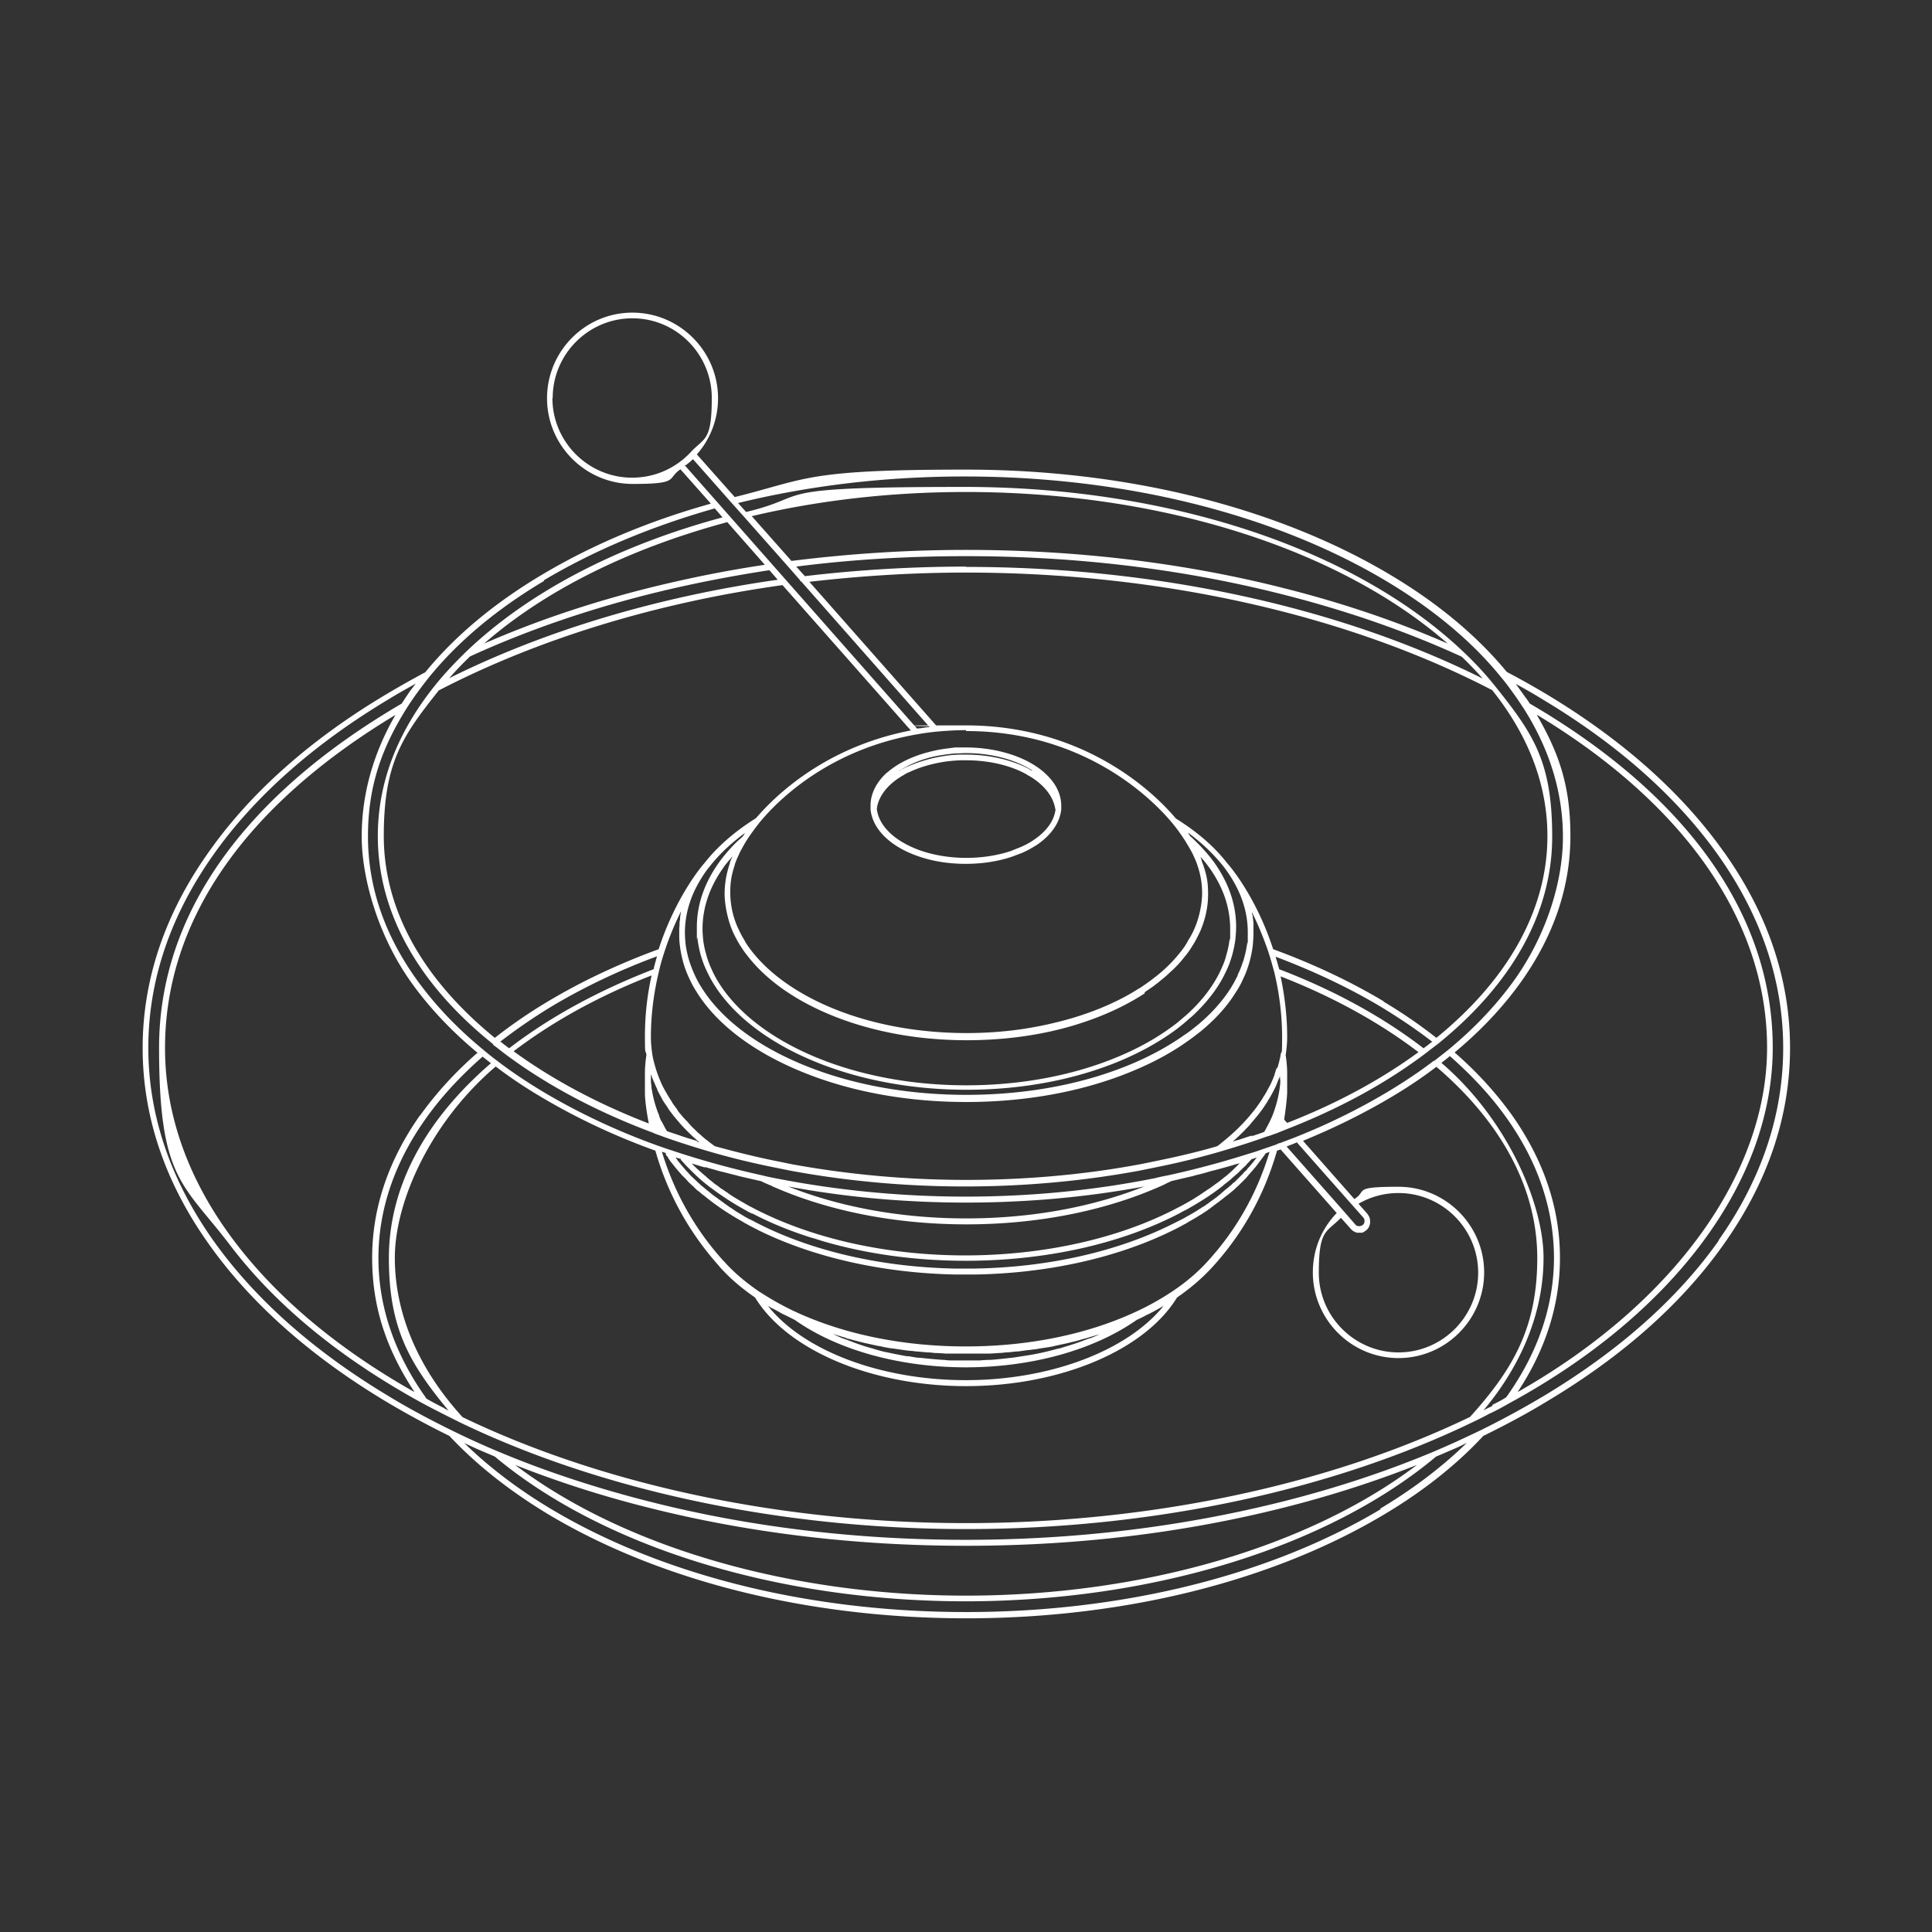 <svg xmlns="http://www.w3.org/2000/svg" width="550" height="550" fill="none" viewBox="0 0 550 550">
    <rect x="0" y="0" width="550" height="550" fill="#333333" stroke="none"/>
    <g class="Wire/Quantum-as-a-service-Illustration-Wire">
        <path fill="#fff" fill-rule="evenodd" d="M440.176 197.579c21.665 12.999 38.657 28.122 50.552 44.944l.085.085c12.489 17.586 18.776 36.363 18.776 55.734 0 19.37-6.287 38.062-18.776 55.733-11.895 16.907-28.887 32.03-50.552 44.944-5.692 3.484-11.809 6.712-18.011 9.771-7.562 8.156-17.077 15.717-28.207 22.344-31.86 19.031-74.085 29.566-118.944 29.566s-87.084-10.535-118.944-29.566c-11.13-6.712-20.56-14.188-28.207-22.344-6.202-3.059-12.319-6.372-18.011-9.771-21.665-12.999-38.657-28.122-50.551-44.944-12.49-17.586-18.777-36.363-18.777-55.733 0-19.371 6.287-38.148 18.776-55.734 11.895-16.907 28.887-32.03 50.552-44.944a273 273 0 0 1 11.13-6.287c8.411-10.28 19.455-19.541 32.964-27.612 14.188-8.496 30.416-15.378 48.342-20.391l-8.666-9.77c-1.078.734-1.587 1.376-2.019 1.921-1.167 1.473-1.777 2.242-11.574 2.242-13.424 0-24.384-10.96-24.384-24.383C155.73 99.96 166.605 89 180.029 89s24.383 10.96 24.383 24.384a24.1 24.1 0 0 1-6.032 15.972l10.79 12.149c3.794-.944 6.871-1.804 9.644-2.579 12.437-3.476 18.738-5.237 56.115-5.237 45.709 0 88.698 10.705 121.068 30.076 13.509 8.071 24.554 17.332 32.965 27.527a229 229 0 0 1 11.214 6.287m-16.227 203.097c.319-.149.637-.297.935-.467l-.085-.255 1.019-.51c1.02-.51 1.954-1.02 2.889-1.614.085-.085.255-.255.34-.425 8.836-12.489 13.338-25.743 13.338-39.506-.085-13.679-4.502-26.933-13.338-39.422-4.418-6.287-9.941-12.234-16.313-17.842l-.085.085c-.554.485-1.107.913-1.707 1.377l-.417.323-.17.17c19.032 16.312 29.057 40.441 29.057 55.478 0 15.038-5.862 29.991-17.077 43.415.127-.042.233-.106.34-.17.106-.064.212-.127.34-.17.297-.17.615-.318.934-.467m-9.855-101.06c6.457 5.607 11.894 11.639 16.397 17.927 9.006 12.828 13.594 26.422 13.594 40.525v.085c0 13.254-4.078 26.083-12.065 38.147 44.519-25.233 71.027-62.275 71.027-98.043s-23.279-69.328-65.589-94.816c6.372 11.045 9.6 20.221 9.6 34.579s-4.673 28.207-13.848 41.206c-5.098 7.221-11.555 14.103-19.116 20.39m-287.76 101.187h.085v.085c.212.128.425.234.637.34s.425.213.637.34c-11.129-13.424-16.992-23.449-16.992-43.415s10.026-39.081 29.057-55.478c-.765-.595-1.53-1.19-2.379-1.87-6.372 5.608-11.895 11.555-16.312 17.842-8.836 12.489-13.339 25.828-13.339 39.506s4.503 27.018 13.339 39.507l.339.51a91 91 0 0 0 4.928 2.633m77.141-67.798c-.933-.255-1.867-.51-2.716-.764l-.17.085-2.549-.765a8 8 0 0 1-.552-.17 8 8 0 0 0-.552-.17c.28.337.598.636.928.948q.256.238.516.496l.085.085 2.039 1.785c.043.042.106.084.17.127s.128.085.17.127c.51.51 1.104 1.02 1.699 1.445.085.085.191.17.298.255s.212.17.297.254c.255.213.531.404.807.595s.552.383.807.595c.17.17.425.34.68.51.297.17.573.361.849.552.277.191.553.382.85.552.17.17.425.34.68.51.428.306.856.568 1.316.849q.268.163.553.34c.16.054.286.141.4.219.068.046.131.09.195.121.424.255.87.51 1.316.765s.893.51 1.317.764c.298.17.595.319.892.468.298.148.595.297.893.467 16.567 8.581 37.807 13.339 60.066 13.339 22.26 0 43.585-4.758 60.067-13.339.297-.17.595-.319.892-.467s.595-.298.892-.468c.16-.053.287-.14.401-.218.067-.046.131-.09.194-.121.481-.241.963-.525 1.414-.79q.28-.165.54-.315.19-.113.36-.21c.268-.154.506-.291.744-.469.213-.128.446-.277.68-.425.234-.149.467-.298.68-.425.17-.128.361-.255.552-.382.191-.128.382-.255.552-.383.213-.127.425-.276.638-.425.212-.148.424-.297.637-.424.425-.255.764-.51 1.104-.765.213-.127.404-.276.595-.425s.382-.297.595-.425l1.019-.764 1.275-1.02.202-.15c.244-.179.445-.328.647-.529l.226-.198c.587-.513 1.115-.974 1.643-1.502l.595-.594 1.019-1.02c-.254.085-.509.149-.764.213-.255.063-.51.127-.765.212-.51.17-1.104.34-1.699.51-1.189.339-2.462.679-3.736 1.019h-.002c-.257.074-.498.131-.731.187-.305.072-.594.142-.883.238-1.36.425-2.719.765-4.164 1.104-.424.17-.849.255-1.274.34-.892.213-1.805.425-2.719.638-.913.212-1.826.424-2.718.637-.255.127-.489.233-.722.34-.234.106-.468.212-.723.339-.594.34-1.189.595-1.784.85-15.972 7.052-35.088 10.79-55.139 10.79-20.05 0-39.166-3.738-55.139-10.79-.057-.028-.113-.066-.17-.104-.113-.075-.226-.151-.34-.151a42 42 0 0 0-.934-.406c-.623-.264-1.246-.528-1.869-.868-.183 0-.34-.049-.487-.094a1.2 1.2 0 0 0-.363-.076c-.722-.17-1.466-.34-2.209-.51s-1.487-.34-2.209-.51c-.475-.095-.924-.217-1.362-.335-.343-.093-.68-.185-1.017-.259-.51-.128-.998-.255-1.487-.383-.488-.127-.977-.255-1.486-.382-.85-.17-1.7-.425-2.549-.68zm71.539 100.593c51.996 0 102.887-10.705 143.328-30.161v.085c12.574-13.848 19.286-25.828 19.286-45.369 0-19.54-9.941-38.402-28.717-54.459-3.993 3.059-8.326 5.947-12.914 8.666-7.731 4.588-16.142 8.751-25.063 12.404l14.613 16.567c1.11-.666 1.504-1.238 1.832-1.716.803-1.168 1.215-1.767 10.742-1.767 13.424 0 24.384 10.96 24.384 24.384s-10.96 24.383-24.384 24.383-24.383-10.96-24.383-24.383c0-6.373 2.379-12.32 6.797-16.908l-15.973-18.096a5 5 0 0 0-.51.17 5 5 0 0 1-.509.17c-3.484 12.234-9.516 23.279-18.012 32.709-2.889 3.229-6.372 6.287-10.45 9.091-9.261 15.123-33.389 25.233-60.067 25.233s-50.806-10.11-60.067-25.233c-3.823-2.634-7.221-5.522-9.94-8.581a2 2 0 0 1-.212-.255c-.064-.085-.128-.17-.213-.255-8.411-9.43-14.528-20.475-18.011-32.709-11.81-4.248-22.685-9.431-32.54-15.293-4.588-2.719-8.921-5.607-12.914-8.666-18.776 16.058-28.716 38.657-28.716 54.459s6.626 31.521 19.286 45.369c40.441 19.456 91.332 30.161 143.327 30.161m-52.08-59.472-2.294-1.274h-.085c-.085-.085-.255-.17-.425-.255-.51-.255-1.02-.51-1.529-.85 10.195 12.829 32.2 21.155 56.328 21.155 24.129 0 46.049-8.411 56.329-21.155a77 77 0 0 1-4.503 2.464c-.085 0-.149.042-.213.085-.063.042-.127.085-.212.085-.85.51-1.784.934-2.719 1.359-12.234 8.581-29.906 13.509-48.682 13.509s-36.533-4.928-48.682-13.509l-2.549-1.274a3 3 0 0 1-.382-.17 3 3 0 0 0-.382-.17m18.725 7.035c-.305-.073-.594-.142-.884-.238h.255c-1.189-.34-2.294-.68-3.398-1.02-.085-.085-.255-.085-.34-.085.849.425 1.699.85 2.634 1.19.085 0 .17.042.255.085.084.042.169.085.254.085.383.127.765.276 1.147.424.383.149.765.298 1.147.425q.068.035.122.067c.1.058.179.103.303.103a54 54 0 0 0 5.607 1.784c.17.085.34.17.51.17.85.255 1.699.51 2.549.68.17.085.255.085.425.085 1.954.425 3.993.849 6.032 1.189h.51l.373.069c.791.145 1.537.283 2.345.356h.425c2.124.255 4.248.425 6.372.595h.51c.935.17 1.869.17 2.804.17h7.136c1.105-.085 2.209-.17 3.314-.17 2.209-.17 4.418-.425 6.627-.68 1.104-.17 2.209-.34 3.228-.51h.085a70 70 0 0 0 6.372-1.274c.51-.127.998-.255 1.487-.382.488-.128.977-.255 1.487-.383h.17l.935-.283c1.662-.502 3.354-1.014 4.927-1.586.467-.17.913-.34 1.359-.51s.892-.339 1.36-.509h.17c.906-.33 1.813-.74 2.72-1.152-.117.047-.187.047-.257.047-1.104.34-2.209.68-3.398 1.02-.255.085-.51.148-.765.212a10 10 0 0 0-.764.213h-.001c-.849.254-1.699.509-2.548.679-.212.043-.446.106-.68.17-.233.064-.467.128-.679.17l-3.569.765c-.447.149-.959.232-1.423.308l-.191.032a38 38 0 0 1-1.359.212c-.446.064-.892.127-1.36.212q-.297.045-.594.104c-.397.076-.793.151-1.19.151-.552.085-1.104.149-1.657.213a43 43 0 0 0-1.656.212c-.51.085-1.105.17-1.7.17-.298.027-.605.063-.915.099-.661.077-1.337.156-1.973.156-.68.085-1.36.17-2.039.17-1.02.085-2.124.17-3.144.17h-11.894c-1.02-.085-2.124-.17-3.144-.17-.679-.085-1.359-.17-2.039-.17-1.019-.085-1.954-.17-2.888-.255-.298 0-.595-.043-.892-.085a6 6 0 0 0-.893-.085c-1.104-.085-2.208-.255-3.313-.425l-1.784-.255c-.809-.073-1.555-.21-2.346-.356l-.373-.068a12 12 0 0 0-1.699-.34 235 235 0 0 1-1.742-.383c-.573-.127-1.147-.255-1.741-.382a7 7 0 0 1-.723-.17 7 7 0 0 0-.722-.17c-.425-.127-.849-.233-1.274-.34-.425-.106-.85-.212-1.275-.339a16 16 0 0 0-.73-.187m145.927-30.229h-1.274c-.595-.17-1.275-.51-1.699-1.02l-2.889-3.228c-.792.825-1.514 1.449-2.163 2.009-2.69 2.323-4.124 3.561-4.124 13.623 0 12.49 10.195 22.685 22.684 22.685s22.685-10.195 22.685-22.685-10.196-22.684-22.685-22.684c-3.993 0-7.901 1.02-11.384 3.059l2.633 2.973v.085c.085.085.17.255.17.255.085.085.17.17.17.255.085.085.085.17.085.255q.05.096.093.162c.045.073.077.125.077.178v.17c.085.339.085.679.085 1.019-.085.85-.425 1.614-1.104 2.209h-.085c-.085.085-.255.255-.34.255-.085.085-.255.255-.425.255-.17.17-.34.17-.51.17m-2.803-8.071-15.463-17.502-.085-.17c-.755.343-1.51.631-2.355.953l-.619.236 16.058 18.182 3.483 3.993q.05.05.101.107c.139.153.289.318.494.318.51.17 1.104.085 1.529-.255q.51-.383.51-1.02c.085-.424-.085-.764-.34-1.104zM194.09 330.456a2.2 2.2 0 0 1-.298-.339v-.255h-.17a8.4 8.4 0 0 1-1.359-.425c.085.085.255.255.255.34.042.085.106.17.17.255s.127.17.17.255c.085.127.191.254.297.382.106.127.213.255.297.382.085.085.255.255.34.425.128.127.234.255.34.382.106.128.213.255.34.383.042.085.106.148.17.212a.8.8 0 0 1 .17.212c.127.128.255.277.382.425.128.149.255.298.382.425l.34.34c.255.34.595.68.935 1.019l.255.255c.425.383.849.786 1.274 1.19s.85.807 1.275 1.189c.042.043.106.085.169.128s.128.085.17.127c.17.127.34.276.51.425s.34.297.51.425c.085.085.255.254.425.339.17.128.318.255.467.383.149.127.297.255.467.382.085.085.17.149.255.212.085.064.17.128.255.213.17.127.319.234.467.34s.298.212.468.34q.102.067.188.121c.158.1.282.179.406.303.17.128.319.234.468.34.148.106.297.213.467.34.085.085.191.149.297.212.106.064.213.128.298.213.159.159.35.285.555.419.123.081.251.165.379.261.085.084.191.148.298.212s.212.127.297.212c.17.128.34.234.51.34s.339.213.509.34c.085.042.17.106.255.17s.17.127.255.17c.34.255.765.51 1.19.765.085.042.148.084.212.127s.127.085.212.127c.298.17.574.34.85.51s.552.34.85.51c.17.085.361.191.552.297s.382.213.552.298c.1 0 .199.058.282.106.058.034.108.064.143.064 15.887 8.58 36.363 13.423 57.943 13.848h5.607c21.155-.34 41.206-4.928 57.008-12.999l2.039-1.019 1.105-.595c.255-.17.531-.319.807-.467s.552-.298.807-.468c.16-.053.286-.14.401-.218.067-.046.13-.09.194-.121q.19-.114.359-.21c.268-.154.507-.291.745-.47.128-.085.234-.149.34-.213.106-.063.212-.127.34-.212.17-.085.318-.191.467-.297.149-.107.297-.213.467-.298.179-.059.316-.161.47-.275q.097-.073.21-.15c.128-.084.276-.191.425-.297s.297-.212.425-.297c.127-.085.233-.17.34-.255a5 5 0 0 1 .339-.255c.128-.085.276-.191.425-.297.149-.107.298-.213.425-.298s.234-.17.34-.255.212-.17.34-.254c.127-.085.255-.192.382-.298s.255-.212.382-.297c.085-.085.191-.17.298-.255s.212-.17.297-.255c.127-.127.255-.234.382-.34.128-.106.255-.212.383-.34.085-.085.191-.17.297-.255s.212-.169.297-.254l.203-.15c.244-.18.445-.328.647-.53.085-.085.17-.149.255-.212.085-.064.17-.128.255-.213.17-.127.318-.276.467-.425s.297-.297.467-.424c.17-.085.255-.17.34-.255l1.19-1.19.424-.425.765-.764c.085-.17.255-.34.425-.51.255-.17.51-.425.68-.68.084-.17.254-.34.424-.509.17-.17.425-.425.595-.68.085-.085.149-.17.212-.255.064-.085.128-.17.213-.255.255-.255.425-.51.595-.765.085-.084.148-.169.212-.254s.127-.17.212-.255c.043-.085.107-.149.16-.202s.095-.096.095-.138l-1.529.51c-.425.509-.85.934-1.274 1.359-.17.255-.34.425-.51.595-.51.425-1.02.934-1.53 1.444l-.509.51-1.784 1.529a1 1 0 0 0-.08.096c-.065.084-.142.185-.26.244-.34.297-.701.573-1.062.85-.361.276-.722.552-1.062.849l-.17.17c-3.144 2.464-6.627 4.673-10.45 6.797-.595.255-1.19.595-1.784.934-16.738 8.751-38.317 13.509-60.832 13.509-14.103 0-27.782-1.869-40.186-5.437a55 55 0 0 1-1.784-.553c-.595-.191-1.19-.382-1.784-.552h-.085c-5.947-1.869-11.64-4.163-16.822-6.882h-.17c-.595-.255-1.19-.594-1.784-.934-3.739-2.039-7.052-4.248-10.111-6.542-.042 0-.085-.043-.127-.085-.043-.043-.085-.085-.128-.085a25 25 0 0 0-.892-.722c-.297-.234-.594-.467-.892-.722-.085-.085-.17-.149-.255-.213a2 2 0 0 1-.254-.212 22 22 0 0 1-.765-.68c-.255-.233-.51-.467-.765-.68-.116-.174-.272-.308-.413-.43-.065-.057-.128-.11-.181-.164l-1.275-1.275-.68-.679a17 17 0 0 1-.594-.637 17 17 0 0 0-.595-.638c-.085-.127-.191-.233-.297-.34m-4.206-1.359c-.17-.085-.255-.255-.34-.425v-.425l-.764-.254c-.085-.085-.255-.085-.34-.085 3.483 11.469 9.261 21.834 17.332 30.84l.424.425c2.634 2.974 5.948 5.777 9.771 8.411.103.103.237.175.383.253.096.051.196.105.297.172a83 83 0 0 0 9.43 5.267c.255.085.595.255.935.425 13.848 6.287 30.415 9.601 47.917 9.601s34.069-3.314 47.833-9.601a76 76 0 0 0 11.044-6.117c4.079-2.719 7.477-5.692 10.281-8.836 8.071-8.921 13.848-19.286 17.332-30.84-.17.085-.362.148-.553.212s-.382.127-.552.212c-.042.085-.106.17-.17.255s-.127.17-.17.255c-.085.128-.17.234-.255.34s-.17.212-.255.34c-.085.127-.17.234-.254.34a5 5 0 0 0-.255.34 5 5 0 0 1-.255.339c-.085.107-.17.213-.255.34s-.17.234-.255.34-.17.212-.255.34c-.085.127-.17.234-.255.34s-.17.212-.255.34c-.17.17-.425.424-.594.679-.085.085-.17.191-.255.298s-.17.212-.255.297c-.128.127-.234.255-.34.382a5 5 0 0 1-.34.383c-.085.085-.17.191-.255.297s-.17.212-.255.297c-.169.255-.424.51-.679.765l-.51.51-.765.764-.509.51c-.128.128-.277.255-.425.382-.149.128-.298.255-.425.383l-.51.51c-.17.127-.318.254-.467.382-.149.127-.297.255-.467.382-.085.085-.17.149-.255.213-.085.063-.17.127-.255.212l-1.02.765c-.085.085-.17.148-.254.212-.085.064-.17.127-.255.212-.425.34-.765.595-1.105.85-.085.085-.255.255-.425.34a6 6 0 0 0-.594.425c-.192.148-.383.297-.595.424-.17.17-.255.255-.425.34-.425.34-.849.68-1.274.935-.085.085-.255.255-.34.255l-1.529 1.019c-.085.085-.17.085-.17.085-1.19.765-2.379 1.444-3.568 2.124h-.001q-.178.108-.34.212c-.281.179-.543.346-.849.468-1.614.934-3.398 1.784-5.182 2.633l-.001.001c-15.462 7.221-34.408 11.299-54.374 11.639h-5.607c-20.646-.425-40.271-4.843-55.989-12.574a64 64 0 0 0-1.316-.682c-.656-.333-1.3-.66-1.913-1.017-.168-.101-.337-.189-.5-.274a5 5 0 0 1-.689-.406c-4.248-2.379-8.071-4.927-11.385-7.731h-.085c-.212-.17-.403-.34-.594-.51-.192-.17-.383-.34-.595-.51-.085 0-.255-.17-.255-.17-.34-.254-.68-.594-1.019-.934a.8.8 0 0 0-.244-.26q-.057-.042-.096-.08c-.17-.127-.319-.276-.468-.425-.148-.148-.297-.297-.467-.425l-.425-.424a8 8 0 0 1-.382-.425 7 7 0 0 0-.382-.425l-.425-.425-.765-.764c-.085-.17-.255-.34-.425-.51a6 6 0 0 1-.339-.382c-.107-.128-.213-.255-.34-.383-.085-.17-.255-.34-.425-.51-.085-.127-.191-.254-.297-.382a5 5 0 0 1-.298-.382c-.085-.085-.148-.17-.212-.255a2 2 0 0 0-.213-.255 5 5 0 0 0-.297-.382c-.106-.128-.212-.255-.297-.383q-.068-.101-.122-.188a2.2 2.2 0 0 0-.303-.406c-.17-.34-.34-.595-.51-.85m-83.94 28.971c0-14.103 4.587-27.697 13.593-40.525v.084c4.503-6.287 9.941-12.319 16.398-17.926-7.562-6.287-14.019-13.169-19.116-20.39-9.176-12.999-13.849-29.312-13.849-41.206s3.229-23.534 9.601-34.579c-42.905 25.828-65.59 58.538-65.59 94.816 0 19.201 6.712 37.892 19.966 55.309 12.234 16.057 29.396 30.415 51.061 42.649-7.986-12.149-12.064-24.128-12.064-38.232m118.434-20.305c14.953 5.947 32.37 9.091 50.636 9.091h.085c18.266 0 35.683-3.144 50.636-9.091-16.397 3.059-33.474 4.588-50.721 4.588s-34.324-1.529-50.636-4.588m182.239-40.356.085-.085 1.02-.765c-4.503-3.483-9.431-6.796-14.613-9.94-9.091-5.437-19.201-10.195-29.991-14.273.085.17.17.425.17.594.254.68.424 1.36.594 2.04a3 3 0 0 0 .116.348c.071.19.139.371.139.586 15.803 6.032 29.651 13.679 41.121 22.515.212-.17.446-.34.68-.51.233-.17.467-.34.679-.51m-51.231 26.168c.34-.107.68-.213 1.02-.34l-.17.255 2.294-.765c.212-.085.446-.17.68-.255.233-.085.467-.17.679-.255.085-.085.17-.255.255-.424.85-1.53 1.614-2.974 2.209-4.503.935-2.464 1.614-5.013 1.954-7.562l.026-.203c.075-.598.144-1.14.144-1.751v-.255c-.085-.34-.085-.764-.085-1.104v-.085c-.085.255-.191.488-.297.722s-.213.467-.298.722q-.034.068-.066.122c-.058.1-.104.179-.104.303l-.174.416c-.2.483-.412.993-.675 1.453a13 13 0 0 1-.578 1.127c-.15.272-.303.55-.442.827-.085.128-.17.276-.255.425s-.169.297-.254.425c-.128.17-.234.361-.34.552a5 5 0 0 1-.34.552c-.85 1.36-1.784 2.634-2.889 3.993-.51.595-.934 1.105-1.444 1.7-.043.042-.085.106-.128.169s-.084.128-.127.17c-.425.51-.934 1.02-1.444 1.53l-.085.085c-.337.393-.711.749-1.098 1.117-.198.189-.4.38-.601.582 0 .085-.17.17-.17.17-.445.445-.89.825-1.392 1.253l-.223.191c-.085 0-.17.085-.17.085.213-.085.447-.149.68-.212.234-.064.467-.128.68-.213.609-.135 1.165-.325 1.753-.525q.224-.077.456-.154c.34-.128.679-.234 1.019-.34m-160.149.255 3.313 1.019-.17.085c.096.032.18.076.261.119.134.07.26.136.419.136-.17-.17-.361-.34-.552-.51s-.383-.34-.553-.51a4 4 0 0 0-.297-.254 4 4 0 0 1-.297-.255c-1.445-1.36-2.804-2.719-3.993-4.078-.085-.17-.255-.34-.425-.51l-1.275-1.529c-.085-.128-.17-.234-.255-.34a5 5 0 0 1-.254-.34c-.425-.51-.765-1.02-1.105-1.529-.06-.179-.161-.316-.275-.47q-.073-.097-.15-.21a19 19 0 0 1-1.104-1.699l-.255-.51c-.425-.765-.85-1.529-1.19-2.294v-.17c-.262-.46-.474-.97-.675-1.453q-.088-.213-.174-.416-.031-.06-.071-.132c-.085-.154-.184-.333-.184-.463-.255-.51-.425-1.019-.595-1.529-.085-.085-.085-.255-.085-.255v1.954c0 .351.046.703.09 1.042.041.317.08.625.08.912.34 2.209.85 4.333 1.614 6.457v.085q.094.23.208.486c.134.305.278.632.387.958v.17l.112.287c.136.355.283.74.483 1.073.085.085.17.17.17.255.127.212.233.424.34.637.106.212.212.425.34.637q.049.096.092.162c.045.073.077.125.077.178.085.17.192.34.298.51s.212.339.297.509c.14 0 .255.052.358.098a.6.6 0 0 0 .237.072c.595.213 1.168.404 1.742.595.573.191 1.147.382 1.741.595.213.085.425.148.637.212s.425.128.638.213m-52.845-27.273.084.085h.17c.454.397.982.793 1.511 1.19.264.198.528.396.783.595 11.47-8.836 25.318-16.398 41.121-22.515.085-.17.085-.255.085-.425l.765-2.803c.085-.17.085-.255.085-.425-10.79 3.993-20.901 8.836-29.991 14.273a158 158 0 0 0-14.613 10.025m82.92-136.87c16.228-2.039 32.88-3.144 49.702-3.144h-.085c31.52 0 62.106 3.654 90.822 10.96 16.483 4.163 32.03 9.431 46.389 15.718-31.011-27.103-81.732-43.16-137.211-43.16-20.985 0-41.545 2.294-60.916 6.882zm137.976 144.772c.085-.17.17-.34.17-.51l.169.085c.17-.34.255-.765.34-1.19.085-.17.17-.424.17-.594.17-.68.34-1.36.425-1.954.084-.558.158-.622.221-.675.127-.108.204-.173.204-4.338 0-6.202-.765-12.404-2.209-18.436l-.001-.002c-.509-1.869-1.019-3.737-1.613-5.606-1.492-4.391-3.144-8.297-4.801-11.639.043.136.043.263.043.425l.052.15c.065.179.118.328.118.529.085.255.085.51.085.765.085.255.085.425.085.68.085.254.085.509.085.764v2.804c0 1.019-.085 2.124-.17 3.228-.17 1.615-.51 3.229-.935 4.843-.071.213-.127.411-.181.6a7 7 0 0 1-.244.759 21 21 0 0 1-1.274 3.229 3 3 0 0 1-.17.382 3 3 0 0 0-.17.383 23 23 0 0 1-1.529 2.803c-.043.085-.106.17-.17.255s-.128.17-.17.255c-2.379 3.908-5.692 7.561-9.77 10.96l-.383.301c-1.079.85-2.226 1.752-3.441 2.588-4.248 3.058-9.175 5.777-14.528 8.071-14.103 6.117-30.925 9.345-48.597 9.345s-34.494-3.228-48.597-9.345c-13.169-5.693-23.024-13.424-28.462-22.43a23 23 0 0 1-1.529-2.803 30.7 30.7 0 0 1-2.039-5.268c-.425-1.614-.765-3.228-.935-4.843-.169-1.104-.169-2.209-.169-3.228v-1.699c.084-.425.084-.85.084-1.275v-.34c.085-.424.17-.849.17-1.274v-.255l.255-1.529a84 84 0 0 0-4.842 11.894 59 59 0 0 0-1.53 5.523c-1.444 6.117-2.209 12.234-2.209 18.436 0 1.614.17 3.313.425 5.013.085.594.255 1.274.425 1.954a37 37 0 0 0 2.549 7.051 57 57 0 0 0 2.549 4.333c.084.085.084.17.084.17.227.397.529.793.831 1.19.151.198.302.396.444.594.042.085.085.149.127.213.043.064.085.127.128.212.252.442.598.836.933 1.219q.176.199.341.395c.17.255.34.425.51.595.212.255.446.489.68.722.233.234.467.468.679.723.17.254.34.424.595.679.286.344.611.649.922.941q.228.211.437.419l.765.764c.425.34.935.765 1.359 1.19.17.127.319.255.468.382.148.127.297.255.467.382.255.17.488.361.722.553.234.191.467.382.722.552l1.02.764c5.607 1.53 11.299 2.974 17.162 4.163.849.17 1.678.34 2.506.51s1.657.34 2.506.51c15.888 2.889 32.54 4.418 49.362 4.418s33.389-1.444 49.362-4.418c1.699-.34 3.398-.68 5.013-1.02 5.862-1.189 11.639-2.548 17.162-4.163.169-.127.361-.276.552-.424.191-.149.382-.298.552-.425 0-.085.17-.17.17-.17 3.313-2.634 6.202-5.438 8.581-8.411 1.019-1.19 1.954-2.549 2.804-3.823q.113-.19.209-.36a7 7 0 0 1 .47-.745 7 7 0 0 0 .255-.425c.085-.148.17-.297.255-.424.17-.298.34-.616.51-.935s.34-.637.51-.935c.594-1.104 1.019-2.208 1.444-3.312v-.171c.085-.212.148-.425.212-.637s.128-.425.213-.637m-140.524-137.89c-35.938 5.012-69.668 15.377-97.704 29.905h-.085c-10.45 13.084-15.718 20.731-15.718 41.546s10.96 40.611 31.605 57.433a143 143 0 0 1 15.123-10.365c9.516-5.693 20.136-10.705 31.52-14.868 4.928-15.208 12.659-24.129 12.999-24.469 3.653-4.673 8.581-9.006 14.698-12.829 5.183-6.032 19.371-20.22 44.095-24.978l-1.194-1.352c-.366-.016-.431-.03-.037-.042zm37.513 39.954-65.38-74.108s.085 0 .17-.085l.085.17c.127-.085.255-.192.382-.298s.255-.212.382-.297c.085-.085.17-.149.255-.213.085-.063.17-.127.255-.212.128-.127.255-.234.382-.34.128-.106.255-.212.383-.34 0 0 .085 0 .085-.085l10.96 12.405 3.568 3.993 12.489 14.103 3.568 4.078-.17.17h.34l36.177 41.045c-1.672.003-2.962.008-3.931.014m.116.132.688.779c.255-.085.424-.085.679-.085.383-.042.786-.106 1.19-.17.403-.063.807-.127 1.189-.17h.51l-.226-.256c-1.019-.029-2.201-.056-3.282-.081zm6.465.27-.065-.074c.273.024.326.048.065.074m-.371-.42-36.077-40.871c14.613-1.699 29.566-2.634 44.519-2.634 55.139 0 108.324 11.895 149.87 33.474 10.45 13.084 15.717 27.103 15.717 41.546 0 20.73-10.96 40.611-31.605 57.433a143 143 0 0 0-15.123-10.365h.17c-9.515-5.693-20.135-10.705-31.52-14.868-4.843-14.953-12.404-23.789-12.999-24.384-3.653-4.758-8.581-9.006-14.698-12.829-5.352-6.372-25.063-26.507-59.812-26.507-3.396 0-6.18.001-8.442.005m59.503 75.864c-.085.085-.17.17-.255.17l.255.17c-4.928 3.228-10.62 5.947-16.822 8.071-6.372 2.209-13.254 3.738-20.56 4.588a116.8 116.8 0 0 1-26.678 0c-21.58-2.549-40.016-11.3-49.277-23.449a23 23 0 0 1-1.784-2.549c-.17-.17-.255-.34-.34-.51a34 34 0 0 1-2.039-3.908c-1.444-3.398-2.209-7.731-2.209-10.45s.425-5.522 1.36-8.326c0-.085.042-.191.085-.297.042-.106.085-.213.085-.298v-.17c.085-.212.191-.446.297-.679s.212-.468.297-.68c.085-.085.085-.255.085-.255-.085.128-.191.255-.297.383a5 5 0 0 0-.297.382c-.255.255-.51.51-.68.764v.001c-.425.509-.85 1.019-1.189 1.529-.085.085-.17.255-.17.255-3.908 5.522-5.863 11.384-5.863 17.331 0 .935.085 1.955.17 2.974.17 1.529.51 3.059.935 4.503.255.935.595 1.954 1.019 2.974q.15.33.302.672c.328.738.668 1.502 1.058 2.216 4.927 9.261 15.038 17.417 28.376 23.024 12.744 5.353 27.697 8.157 43.245 8.157s30.501-2.804 43.245-8.157c6.117-2.548 11.469-5.607 16.057-9.09.595-.425 1.19-.935 1.784-1.445l1.785-1.529c3.738-3.398 6.711-7.137 8.75-10.96.51-.934.935-1.869 1.36-2.888.425-.935.764-1.955 1.019-2.974.425-1.444.765-2.974.935-4.503.093-.559.135.414.154.414.016-.001.016-.662.016-3.388q0-9.048-5.862-17.331l-.303-.407a26 26 0 0 0-1.142-1.462 1.3 1.3 0 0 1-.127-.17c-.043-.064-.085-.128-.128-.17-.17-.17-.318-.34-.467-.51s-.297-.34-.467-.51q.034.068.066.122c.058.1.104.179.104.303 0 .085.042.17.085.255.042.085.085.17.085.255.085.425.254.849.424 1.274.085.085.085.17.085.255.935 2.719 1.36 4.673 1.36 8.241s-.765 7.052-2.209 10.45c-.595 1.275-1.275 2.634-2.039 3.908-.17.17-.255.34-.34.51q-.765 1.275-1.784 2.549c-.255.297-.51.616-.765.934s-.51.638-.765.935l-.169.17c-.51.595-1.105 1.189-1.7 1.784l-.17.17c-.308.264-.616.551-.935.848a39 39 0 0 1-.934.851c0 .085-.17.17-.17.17-.339.298-.679.574-1.019.85s-.68.552-1.02.849c-.17.17-.424.34-.679.51-.935.765-1.954 1.444-2.974 2.124-.085.085-.17.17-.255.17m26.187-4.333c.075-.113.151-.226.151-.34l.085-.34a20.4 20.4 0 0 0 1.274-3.143c.17-.425.34-.85.425-1.275.425-1.444.765-2.973.935-4.502.094-.567.136.573.155.573.014 0 .014-.728.014-3.632 0-6.542-2.378-12.829-6.966-18.776-2.719-3.399-6.032-6.627-10.111-9.601.128.17.234.34.34.51s.213.34.34.51l.085.085c.68.594 1.274 1.189 1.869 1.784l.085.085.001.001c.594.594 1.189 1.189 1.698 1.783a42 42 0 0 1 3.144 3.823c4.078 5.778 6.202 11.895 6.202 18.267 0 .946-.073 1.892-.152 2.907l-.018.236c-.17 1.615-.51 3.229-.935 4.843-.339 1.105-.679 2.209-1.104 3.228s-.935 2.04-1.444 3.059c-2.124 3.993-5.183 7.816-9.091 11.385-.34.255-.765.594-1.104.934-.85.765-1.7 1.445-2.549 2.124-4.673 3.569-10.196 6.712-16.398 9.346-12.914 5.437-28.121 8.326-43.924 8.326-15.802 0-31.01-2.889-43.924-8.326-13.764-5.777-24.129-14.188-29.227-23.789-.509-1.019-1.019-2.039-1.444-3.059-.425-1.019-.765-2.039-1.104-3.143-.425-1.614-.765-3.228-.935-4.843-.093-.606-.135.427-.154.427-.016-.001-.016-.698-.016-3.57 0-6.372 2.124-12.489 6.202-18.267 1.445-2.039 3.144-3.993 5.013-5.862.297-.297.616-.573.934-.85.319-.276.638-.552.935-.849.127-.17.234-.34.34-.51s.212-.34.34-.51q-6.117 4.46-10.196 9.686c-.934 1.104-1.699 2.294-2.378 3.398-3.059 4.928-4.588 10.11-4.588 15.378 0 1.019.085 2.039.17 3.059.17 1.444.509 2.973.934 4.502.51 1.7 1.19 3.399 1.954 5.013.425.85.85 1.699 1.445 2.634 5.267 8.666 14.868 16.227 27.697 21.75 13.933 6.032 30.5 9.175 47.917 9.175s33.984-3.143 47.918-9.175c5.267-2.294 10.025-4.928 14.188-7.902 1.064-.665 2.023-1.434 2.961-2.184q.39-.314.777-.619c3.993-3.314 7.222-6.967 9.601-10.79l.085-.17c.594-.935 1.019-1.784 1.444-2.634.028-.057.066-.113.104-.17m-168.58 17.077c0-5.777.595-11.555 1.869-17.247v-.17c-15.038 5.863-28.206 13.169-39.251 21.58 10.96 7.986 23.958 14.953 38.487 20.56-.765-3.993-1.105-7.051-1.105-8.75v-5.608c0-1.699.17-3.398.425-5.182-.08-.532-.151-.673-.212-.792-.133-.262-.213-.42-.213-4.391m182.834 16.058c-.085 1.614-.34 4.163-.849 7.476v.085l.849.935c14.188-5.523 26.678-12.32 37.383-20.136-11.045-8.411-24.214-15.718-39.252-21.58 1.189 5.692 1.869 11.47 1.869 17.247 0 1.699-.17 3.398-.425 5.183.255 1.699.425 3.483.425 5.182zm-32.879-77.059c-5.098-6.117-24.384-25.998-58.538-25.998v-.255c-2.804 0-5.607.17-8.411.425-1.784.17-3.653.425-5.522.765-25.148 4.332-39.592 18.776-44.604 24.808-1.36 1.699-2.634 3.398-3.739 5.097-.764 1.19-1.359 2.294-1.954 3.399-.118.178-.195.355-.26.504l-.079.176c-.085.254-.17.424-.255.594-.34.68-.595 1.36-.85 2.039-.085.17-.17.425-.17.595-.85 2.634-1.274 4.503-1.274 7.816 0 3.314.679 6.627 2.039 9.771.595 1.274 1.189 2.549 1.954 3.738l.255.51a25 25 0 0 0 1.699 2.464c9.006 11.724 27.017 20.305 48.172 22.769a113 113 0 0 0 26.253 0 106 106 0 0 0 17.757-3.738c6.626-2.039 12.829-4.758 18.011-8.072a7.7 7.7 0 0 0 1.105-.679 60 60 0 0 0 3.738-2.719 41.5 41.5 0 0 0 7.476-7.476 19 19 0 0 0 1.7-2.549c0-.043.042-.106.084-.17s.085-.128.085-.17c.765-1.19 1.445-2.464 1.954-3.738 1.36-3.144 2.04-7.137 2.04-9.771 0-2.633-.425-5.182-1.275-7.731-.34-1.105-.849-2.209-1.359-3.314l-.34-.679c-.128-.213-.234-.404-.34-.595a19 19 0 0 0-.34-.595 6 6 0 0 0-.297-.509c-.106-.17-.213-.34-.297-.51a5 5 0 0 1-.34-.552c-.107-.192-.213-.383-.34-.553-1.105-1.699-2.294-3.398-3.738-5.097m-148.935-64.91c-18.182 4.588-35.259 10.535-50.806 17.672a101 101 0 0 0-5.948 6.202c27.103-13.509 59.387-23.194 93.541-28.037l-2.379-2.718c-11.639 1.784-23.279 4.078-34.408 6.881m-.425-1.699c10.875-2.719 22.089-5.013 33.474-6.712v-.085l-10.62-12.064c-28.122 7.561-51.91 19.456-69.242 34.579 14.358-6.287 29.906-11.555 46.388-15.718m44.944-3.483a390 390 0 0 1 45.878-2.719v.085c53.78 0 105.775 11.215 147.066 31.775a101 101 0 0 0-5.947-6.202c-15.548-7.137-32.625-13.084-50.721-17.672-28.632-7.306-59.048-10.96-90.398-10.96-16.312 0-32.54.935-48.342 2.974zm-49.107-73.406c-12.489 0-22.685 10.195-22.685 22.685h-.084c0 12.489 10.195 22.684 22.684 22.684 4.758 0 9.345-1.444 13.254-4.248a22.5 22.5 0 0 0 3.398-2.974c.787-.856 1.502-1.487 2.142-2.052 2.536-2.241 3.89-3.437 3.89-13.41 0-12.49-10.11-22.685-22.599-22.685m23.449 54.12c-18.012 5.097-34.409 11.979-48.682 20.475l.085.17c-13.424 7.986-24.384 17.162-32.625 27.272a122 122 0 0 0-3.993 5.268 92 92 0 0 0-2.464 3.653c-7.307 11.64-11.045 22.514-11.045 36.533 0 14.018 4.503 27.527 13.509 40.271 5.182 7.306 11.724 14.273 19.541 20.645a72 72 0 0 0 3.738 2.974c4.078 3.143 8.581 6.117 13.254 8.921 9.855 5.862 20.815 11.044 32.624 15.292.51.17.999.34 1.487.51s.977.34 1.487.51c.68.212 1.381.446 2.081.68.701.233 1.402.467 2.082.679a256 256 0 0 0 22.514 6.032c1.094.292 2.25.521 3.361.741l.548.109c17.331 3.398 35.513 5.183 53.949 5.183s36.618-1.785 53.95-5.268c1.093-.291 2.249-.521 3.361-.741l.547-.108a257 257 0 0 0 22.514-6.033c1.445-.424 2.804-.849 4.163-1.359l.003-.001c1.018-.339 2.037-.679 2.971-1.019l.192-.063c.463-.151.975-.318 1.422-.616h.255c.765-.298 1.551-.595 2.337-.892.785-.298 1.571-.595 2.336-.892 9.176-3.654 17.927-7.987 25.913-12.744 4.673-2.804 9.175-5.778 13.254-8.921h.169l3.569-2.804c7.816-6.372 14.358-13.339 19.541-20.645 8.92-12.744 13.508-27.697 13.508-40.271s-3.738-24.893-11.13-36.533l-.632-.954a90 90 0 0 0-1.831-2.699l-.001-.001c-1.274-1.784-2.548-3.568-3.993-5.267-8.241-10.195-19.285-19.371-32.624-27.357-32.115-19.201-74.765-29.821-120.134-29.821-22.344 0-44.009 2.549-64.484 7.562l2.294 2.548c5.376-1.292 8.121-2.409 10.434-3.35 6.203-2.524 9.304-3.786 51.756-3.786 58.283 0 111.383 17.671 142.223 47.152q4.97 4.716 8.921 9.686c10.705 13.424 16.143 21.24 16.143 42.735s-11.3 41.885-32.71 59.132c-.72.528-1.439 1.082-2.174 1.649-.567.437-1.142.881-1.734 1.325-11.13 8.326-24.299 15.462-39.167 21.24a43 43 0 0 1-.934.382c-.319.127-.637.255-.935.382h-.085c-.34.17-.679.34-1.019.425-.298.085-.574.191-.85.297a10 10 0 0 1-.849.298l-.85.255c-4.503 1.614-9.091 3.058-13.764 4.418a218 218 0 0 1-17.416 4.248c-1.614.339-3.313.679-5.011 1.019h-.002c-16.058 2.974-32.795 4.503-49.702 4.503s-33.644-1.529-49.701-4.503c-.85-.17-1.678-.34-2.507-.51-.828-.17-1.656-.339-2.506-.509a218 218 0 0 1-17.417-4.248c-4.673-1.36-9.26-2.804-13.763-4.418-.425-.17-.85-.319-1.275-.468a30 30 0 0 1-1.274-.467c-.149-.099-.326-.169-.515-.244-.136-.054-.278-.11-.42-.181h-.085c-15.717-5.947-29.566-13.338-41.205-22.004-.602-.442-1.185-.902-1.758-1.354a49 49 0 0 0-1.896-1.45v-.17l-.084-.085c-21.41-17.162-32.71-37.637-32.71-59.132 0-15.038 5.437-29.396 16.227-42.82 2.634-3.313 5.693-6.542 8.921-9.685 17.587-16.822 42.735-30.076 72.981-38.232zm-19.286 284.361c-13.169-3.313-25.743-7.391-37.552-12.064 30.84 23.364 78.248 37.212 128.374 37.212 50.127 0 97.534-13.848 128.375-37.212-11.81 4.673-24.469 8.751-37.553 12.064-28.801 7.307-59.302 10.96-90.822 10.96s-62.021-3.653-90.822-10.96m90.822 29.821c44.604 0 86.574-10.45 118.095-29.311l-.255-.085c9.515-5.692 17.756-11.98 24.723-18.776-.085.085-.255.17-.34.17-1.189.594-2.379 1.189-3.653 1.699-.112.037-.207.091-.293.139-.111.062-.206.116-.302.116-1.359.594-2.718 1.189-4.163 1.784-30.84 25.828-80.882 41.205-133.982 41.205s-103.141-15.377-133.982-41.205c-.679-.298-1.38-.595-2.081-.892s-1.402-.595-2.082-.892c-.085-.043-.191-.085-.297-.128a4 4 0 0 1-.298-.127 68 68 0 0 1-1.784-.807c-.594-.276-1.189-.553-1.784-.807-.085-.085-.255-.17-.34-.17 6.967 6.796 15.208 13.083 24.724 18.776 31.605 18.861 73.49 29.311 118.094 29.311m164.313-61.426c21.41-12.829 38.317-27.782 50.041-44.434l-.17.085c12.235-17.332 18.437-35.768 18.437-54.799 0-19.032-6.202-37.468-18.437-54.8-11.809-16.652-28.631-31.605-50.041-44.434-2.464-1.529-5.013-2.973-7.646-4.418.254.34.509.701.764 1.062s.51.722.765 1.062l1.274 1.784c.085.085.255.255.255.34.252.315.457.63.685.98l.25.38c44.604 25.997 69.157 60.066 69.157 97.959s-28.037 75.699-75.105 101.272c-1.614.935-3.313 1.869-5.097 2.719-.085.085-.255.085-.255.085a86 86 0 0 1-4.843 2.463c-.085.085-.17.085-.17.085-40.611 19.626-91.926 30.416-144.177 30.416s-103.481-10.79-144.177-30.416c-3.568-1.784-7.137-3.568-10.45-5.352-23.364-12.744-41.8-27.867-54.8-44.944-2.191-2.881-4.206-5.319-6.044-7.543-9.49-11.483-14.26-17.255-14.26-48.785 0-37.638 23.873-71.537 69.072-97.959a128 128 0 0 1 2.379-3.569c.254-.34.531-.701.807-1.062s.552-.722.807-1.062q-.801.454-1.61.908c-2.034 1.145-4.088 2.301-6.037 3.51-21.41 12.829-38.317 27.782-50.041 44.434-12.234 17.332-18.436 35.769-18.436 54.8s6.202 37.467 18.436 54.799c11.81 16.652 28.632 31.605 50.041 44.434 5.693 3.483 11.81 6.712 18.012 9.77 4.163 2.039 8.581 4.078 13.084 5.948 13.339 5.607 27.782 10.365 42.82 14.188 28.631 7.306 59.047 10.96 90.397 10.96s61.766-3.739 90.398-10.96c15.123-3.823 29.481-8.581 42.819-14.188 4.418-1.87 8.836-3.909 13.084-5.948a258 258 0 0 0 18.012-9.77M252.585 219.923l.085-.085c3.229-2.803 7.817-4.927 13.254-6.117 1.784-.425 3.738-.679 5.692-.849.699-.05-1.33-.071-1.33-.079 0-.006 1-.006 4.644-.006 8.836 0 17.162 2.633 22.259 7.051l.255.255c3.059 2.719 4.673 5.947 4.673 9.346v1.019c-.425 3.739-2.804 7.222-6.882 10.026-1.359.849-2.803 1.699-4.418 2.379-.467.169-.913.339-1.359.509s-.892.34-1.359.51c-3.994 1.359-8.581 2.039-13.169 2.039s-9.176-.68-13.169-2.039c-8.156-2.719-13.339-7.731-13.934-13.424v-1.104c0-3.399 1.615-6.627 4.673-9.431zm41.801 19.116c3.653-2.464 5.777-5.522 6.117-8.751l-.085.085c-.51-3.568-3.144-6.966-7.477-9.515h-.085s-.17-.085-.17-.17h-.085a7 7 0 0 0-.849-.51c-4.673-2.464-10.62-3.738-16.737-3.738h-1.53c-1.954.085-3.908.255-5.692.595-3.313.594-6.287 1.529-9.006 2.803-.509.17-.934.425-1.359.68-.085.085-.255.17-.255.17-4.503 2.549-7.137 6.032-7.561 9.6.594 5.013 5.352 9.431 12.829 11.98 3.823 1.274 8.241 1.954 12.659 1.954s8.835-.68 12.659-1.954l2.548-1.02c1.445-.594 2.889-1.359 4.079-2.209m-20.921-24.597c-.552.022-1.115.044-1.679.044h.17c-1.954.17-3.738.425-5.522.764-4.078.85-7.732 2.379-10.62 4.333.16-.053.286-.14.4-.218.068-.046.131-.09.194-.121.085-.085.17-.17.255-.17.255-.128.489-.255.722-.383.234-.127.468-.254.723-.382h.085c2.888-1.274 6.032-2.294 9.43-2.889 1.869-.339 3.823-.594 5.862-.594h1.615c6.372 0 12.659 1.444 17.501 3.908.34.17.595.34.935.595h.255c.16.053.286.14.4.218.068.046.131.09.195.121-4.928-3.313-11.895-5.267-19.371-5.267-.5 0-1.02.02-1.55.041" class="Union" clip-rule="evenodd"/>
    </g>
</svg>
